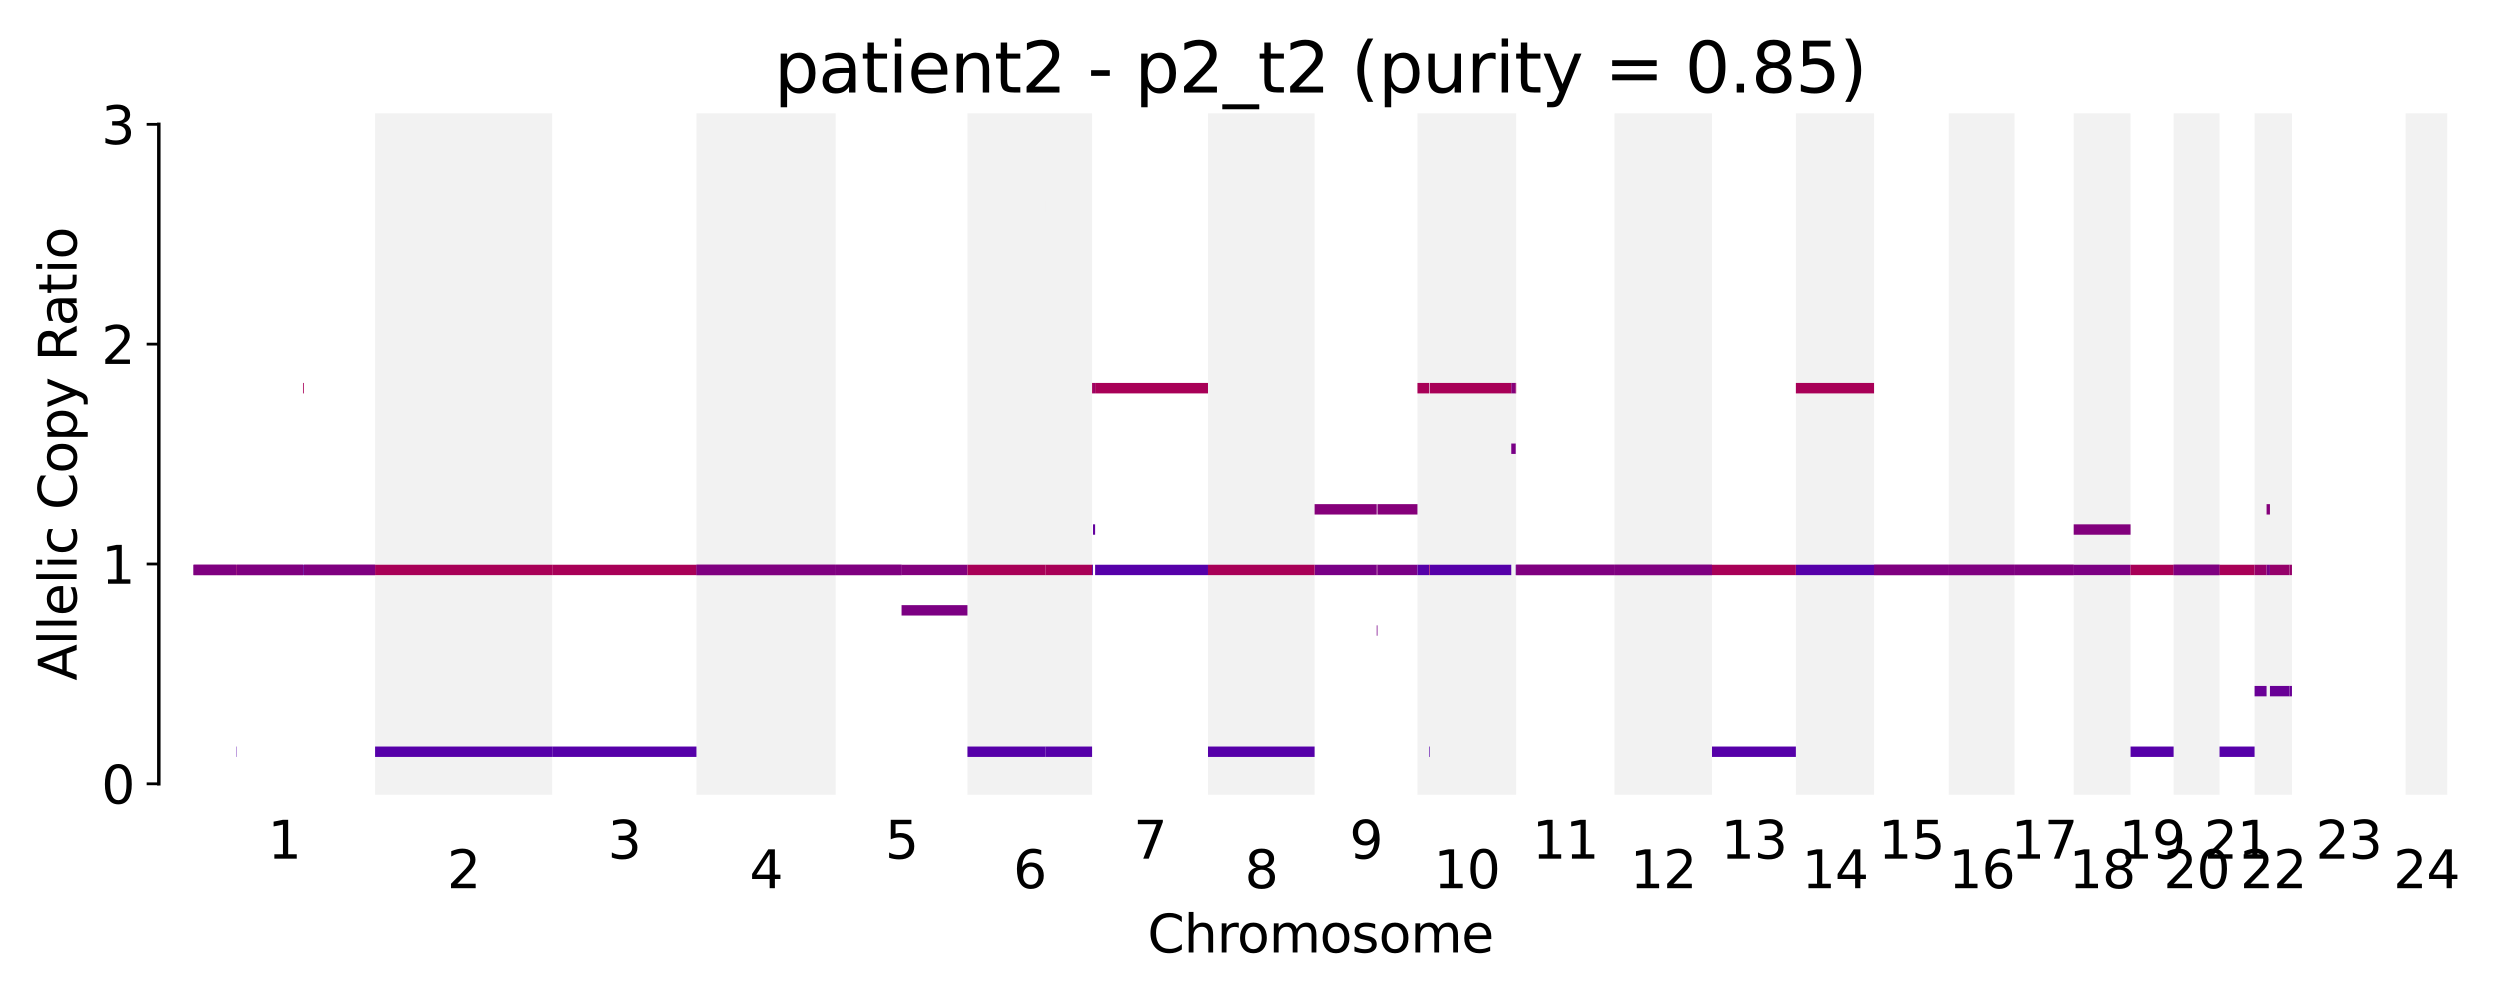 <?xml version="1.0" encoding="utf-8" standalone="no"?>
<!DOCTYPE svg PUBLIC "-//W3C//DTD SVG 1.1//EN"
  "http://www.w3.org/Graphics/SVG/1.1/DTD/svg11.dtd">
<svg xmlns:xlink="http://www.w3.org/1999/xlink" width="720pt" height="288pt" viewBox="0 0 720 288" xmlns="http://www.w3.org/2000/svg" version="1.1">
 <defs>
  <style type="text/css">*{stroke-linejoin: round; stroke-linecap: butt}</style>
 </defs>
 <g id="figure_1">
  <g id="patch_1">
   <path d="M 0 288 
L 720 288 
L 720 0 
L 0 0 
z
" style="fill: #ffffff"/>
  </g>
  <g id="axes_1">
   <g id="patch_2">
    <path d="M 55.74 228.9 
L 704.82 228.9 
L 704.82 32.64 
L 55.74 32.64 
z
" style="fill: #ffffff"/>
   </g>
   <g id="patch_3">
    <path d="M 55.74 238.396 
L 108.024 238.396 
L 108.024 -204.771 
L 55.74 -204.771 
z
" clip-path="url(#p659e399248)" style="fill: #ffffff; opacity: 0.1"/>
   </g>
   <g id="patch_4">
    <path d="M 108.024 238.396 
L 159.039 238.396 
L 159.039 -204.771 
L 108.024 -204.771 
z
" clip-path="url(#p659e399248)" style="fill: #808080; opacity: 0.1"/>
   </g>
   <g id="patch_5">
    <path d="M 159.039 238.396 
L 200.578 238.396 
L 200.578 -204.771 
L 159.039 -204.771 
z
" clip-path="url(#p659e399248)" style="fill: #ffffff; opacity: 0.1"/>
   </g>
   <g id="patch_6">
    <path d="M 200.578 238.396 
L 240.676 238.396 
L 240.676 -204.771 
L 200.578 -204.771 
z
" clip-path="url(#p659e399248)" style="fill: #808080; opacity: 0.1"/>
   </g>
   <g id="patch_7">
    <path d="M 240.676 238.396 
L 278.625 238.396 
L 278.625 -204.771 
L 240.676 -204.771 
z
" clip-path="url(#p659e399248)" style="fill: #ffffff; opacity: 0.1"/>
   </g>
   <g id="patch_8">
    <path d="M 278.625 238.396 
L 314.52 238.396 
L 314.52 -204.771 
L 278.625 -204.771 
z
" clip-path="url(#p659e399248)" style="fill: #808080; opacity: 0.1"/>
   </g>
   <g id="patch_9">
    <path d="M 314.52 238.396 
L 347.901 238.396 
L 347.901 -204.771 
L 314.52 -204.771 
z
" clip-path="url(#p659e399248)" style="fill: #ffffff; opacity: 0.1"/>
   </g>
   <g id="patch_10">
    <path d="M 347.901 238.396 
L 378.604 238.396 
L 378.604 -204.771 
L 347.901 -204.771 
z
" clip-path="url(#p659e399248)" style="fill: #808080; opacity: 0.1"/>
   </g>
   <g id="patch_11">
    <path d="M 378.604 238.396 
L 408.226 238.396 
L 408.226 -204.771 
L 378.604 -204.771 
z
" clip-path="url(#p659e399248)" style="fill: #ffffff; opacity: 0.1"/>
   </g>
   <g id="patch_12">
    <path d="M 408.226 238.396 
L 436.656 238.396 
L 436.656 -204.771 
L 408.226 -204.771 
z
" clip-path="url(#p659e399248)" style="fill: #808080; opacity: 0.1"/>
   </g>
   <g id="patch_13">
    <path d="M 436.656 238.396 
L 464.976 238.396 
L 464.976 -204.771 
L 436.656 -204.771 
z
" clip-path="url(#p659e399248)" style="fill: #ffffff; opacity: 0.1"/>
   </g>
   <g id="patch_14">
    <path d="M 464.976 238.396 
L 493.054 238.396 
L 493.054 -204.771 
L 464.976 -204.771 
z
" clip-path="url(#p659e399248)" style="fill: #808080; opacity: 0.1"/>
   </g>
   <g id="patch_15">
    <path d="M 493.054 238.396 
L 517.212 238.396 
L 517.212 -204.771 
L 493.054 -204.771 
z
" clip-path="url(#p659e399248)" style="fill: #ffffff; opacity: 0.1"/>
   </g>
   <g id="patch_16">
    <path d="M 517.212 238.396 
L 539.731 238.396 
L 539.731 -204.771 
L 517.212 -204.771 
z
" clip-path="url(#p659e399248)" style="fill: #808080; opacity: 0.1"/>
   </g>
   <g id="patch_17">
    <path d="M 539.731 238.396 
L 561.238 238.396 
L 561.238 -204.771 
L 539.731 -204.771 
z
" clip-path="url(#p659e399248)" style="fill: #ffffff; opacity: 0.1"/>
   </g>
   <g id="patch_18">
    <path d="M 561.238 238.396 
L 580.192 238.396 
L 580.192 -204.771 
L 561.238 -204.771 
z
" clip-path="url(#p659e399248)" style="fill: #808080; opacity: 0.1"/>
   </g>
   <g id="patch_19">
    <path d="M 580.192 238.396 
L 597.224 238.396 
L 597.224 -204.771 
L 580.192 -204.771 
z
" clip-path="url(#p659e399248)" style="fill: #ffffff; opacity: 0.1"/>
   </g>
   <g id="patch_20">
    <path d="M 597.224 238.396 
L 613.602 238.396 
L 613.602 -204.771 
L 597.224 -204.771 
z
" clip-path="url(#p659e399248)" style="fill: #808080; opacity: 0.1"/>
   </g>
   <g id="patch_21">
    <path d="M 613.602 238.396 
L 626.005 238.396 
L 626.005 -204.771 
L 613.602 -204.771 
z
" clip-path="url(#p659e399248)" style="fill: #ffffff; opacity: 0.1"/>
   </g>
   <g id="patch_22">
    <path d="M 626.005 238.396 
L 639.225 238.396 
L 639.225 -204.771 
L 626.005 -204.771 
z
" clip-path="url(#p659e399248)" style="fill: #808080; opacity: 0.1"/>
   </g>
   <g id="patch_23">
    <path d="M 639.225 238.396 
L 649.322 238.396 
L 649.322 -204.771 
L 639.225 -204.771 
z
" clip-path="url(#p659e399248)" style="fill: #ffffff; opacity: 0.1"/>
   </g>
   <g id="patch_24">
    <path d="M 649.322 238.396 
L 660.083 238.396 
L 660.083 -204.771 
L 649.322 -204.771 
z
" clip-path="url(#p659e399248)" style="fill: #808080; opacity: 0.1"/>
   </g>
   <g id="patch_25">
    <path d="M 660.083 238.396 
L 692.816 238.396 
L 692.816 -204.771 
L 660.083 -204.771 
z
" clip-path="url(#p659e399248)" style="fill: #ffffff; opacity: 0.1"/>
   </g>
   <g id="patch_26">
    <path d="M 692.816 238.396 
L 704.82 238.396 
L 704.82 -204.771 
L 692.816 -204.771 
z
" clip-path="url(#p659e399248)" style="fill: #808080; opacity: 0.1"/>
   </g>
   <g id="matplotlib.axis_1">
    <g id="xtick_1">
     <g id="text_1">
      <!-- 1 -->
      <g transform="translate(77.11 247.298)scale(0.15 -0.15)">
       <defs>
        <path id="DejaVuSans-31" d="M 794 531 
L 1825 531 
L 1825 4091 
L 703 3866 
L 703 4441 
L 1819 4666 
L 2450 4666 
L 2450 531 
L 3481 531 
L 3481 0 
L 794 0 
L 794 531 
z
" transform="scale(0.016)"/>
       </defs>
       <use xlink:href="#DejaVuSans-31"/>
      </g>
     </g>
    </g>
    <g id="xtick_2">
     <g id="text_2">
      <!-- 2 -->
      <g transform="translate(128.76 255.798)scale(0.15 -0.15)">
       <defs>
        <path id="DejaVuSans-32" d="M 1228 531 
L 3431 531 
L 3431 0 
L 469 0 
L 469 531 
Q 828 903 1448 1529 
Q 2069 2156 2228 2338 
Q 2531 2678 2651 2914 
Q 2772 3150 2772 3378 
Q 2772 3750 2511 3984 
Q 2250 4219 1831 4219 
Q 1534 4219 1204 4116 
Q 875 4013 500 3803 
L 500 4441 
Q 881 4594 1212 4672 
Q 1544 4750 1819 4750 
Q 2544 4750 2975 4387 
Q 3406 4025 3406 3419 
Q 3406 3131 3298 2873 
Q 3191 2616 2906 2266 
Q 2828 2175 2409 1742 
Q 1991 1309 1228 531 
z
" transform="scale(0.016)"/>
       </defs>
       <use xlink:href="#DejaVuSans-32"/>
      </g>
     </g>
    </g>
    <g id="xtick_3">
     <g id="text_3">
      <!-- 3 -->
      <g transform="translate(175.037 247.298)scale(0.15 -0.15)">
       <defs>
        <path id="DejaVuSans-33" d="M 2597 2516 
Q 3050 2419 3304 2112 
Q 3559 1806 3559 1356 
Q 3559 666 3084 287 
Q 2609 -91 1734 -91 
Q 1441 -91 1130 -33 
Q 819 25 488 141 
L 488 750 
Q 750 597 1062 519 
Q 1375 441 1716 441 
Q 2309 441 2620 675 
Q 2931 909 2931 1356 
Q 2931 1769 2642 2001 
Q 2353 2234 1838 2234 
L 1294 2234 
L 1294 2753 
L 1863 2753 
Q 2328 2753 2575 2939 
Q 2822 3125 2822 3475 
Q 2822 3834 2567 4026 
Q 2313 4219 1838 4219 
Q 1578 4219 1281 4162 
Q 984 4106 628 3988 
L 628 4550 
Q 988 4650 1302 4700 
Q 1616 4750 1894 4750 
Q 2613 4750 3031 4423 
Q 3450 4097 3450 3541 
Q 3450 3153 3228 2886 
Q 3006 2619 2597 2516 
z
" transform="scale(0.016)"/>
       </defs>
       <use xlink:href="#DejaVuSans-33"/>
      </g>
     </g>
    </g>
    <g id="xtick_4">
     <g id="text_4">
      <!-- 4 -->
      <g transform="translate(215.855 255.798)scale(0.15 -0.15)">
       <defs>
        <path id="DejaVuSans-34" d="M 2419 4116 
L 825 1625 
L 2419 1625 
L 2419 4116 
z
M 2253 4666 
L 3047 4666 
L 3047 1625 
L 3713 1625 
L 3713 1100 
L 3047 1100 
L 3047 0 
L 2419 0 
L 2419 1100 
L 313 1100 
L 313 1709 
L 2253 4666 
z
" transform="scale(0.016)"/>
       </defs>
       <use xlink:href="#DejaVuSans-34"/>
      </g>
     </g>
    </g>
    <g id="xtick_5">
     <g id="text_5">
      <!-- 5 -->
      <g transform="translate(254.879 247.298)scale(0.15 -0.15)">
       <defs>
        <path id="DejaVuSans-35" d="M 691 4666 
L 3169 4666 
L 3169 4134 
L 1269 4134 
L 1269 2991 
Q 1406 3038 1543 3061 
Q 1681 3084 1819 3084 
Q 2600 3084 3056 2656 
Q 3513 2228 3513 1497 
Q 3513 744 3044 326 
Q 2575 -91 1722 -91 
Q 1428 -91 1123 -41 
Q 819 9 494 109 
L 494 744 
Q 775 591 1075 516 
Q 1375 441 1709 441 
Q 2250 441 2565 725 
Q 2881 1009 2881 1497 
Q 2881 1984 2565 2268 
Q 2250 2553 1709 2553 
Q 1456 2553 1204 2497 
Q 953 2441 691 2322 
L 691 4666 
z
" transform="scale(0.016)"/>
       </defs>
       <use xlink:href="#DejaVuSans-35"/>
      </g>
     </g>
    </g>
    <g id="xtick_6">
     <g id="text_6">
      <!-- 6 -->
      <g transform="translate(291.801 255.798)scale(0.15 -0.15)">
       <defs>
        <path id="DejaVuSans-36" d="M 2113 2584 
Q 1688 2584 1439 2293 
Q 1191 2003 1191 1497 
Q 1191 994 1439 701 
Q 1688 409 2113 409 
Q 2538 409 2786 701 
Q 3034 994 3034 1497 
Q 3034 2003 2786 2293 
Q 2538 2584 2113 2584 
z
M 3366 4563 
L 3366 3988 
Q 3128 4100 2886 4159 
Q 2644 4219 2406 4219 
Q 1781 4219 1451 3797 
Q 1122 3375 1075 2522 
Q 1259 2794 1537 2939 
Q 1816 3084 2150 3084 
Q 2853 3084 3261 2657 
Q 3669 2231 3669 1497 
Q 3669 778 3244 343 
Q 2819 -91 2113 -91 
Q 1303 -91 875 529 
Q 447 1150 447 2328 
Q 447 3434 972 4092 
Q 1497 4750 2381 4750 
Q 2619 4750 2861 4703 
Q 3103 4656 3366 4563 
z
" transform="scale(0.016)"/>
       </defs>
       <use xlink:href="#DejaVuSans-36"/>
      </g>
     </g>
    </g>
    <g id="xtick_7">
     <g id="text_7">
      <!-- 7 -->
      <g transform="translate(326.439 247.298)scale(0.15 -0.15)">
       <defs>
        <path id="DejaVuSans-37" d="M 525 4666 
L 3525 4666 
L 3525 4397 
L 1831 0 
L 1172 0 
L 2766 4134 
L 525 4134 
L 525 4666 
z
" transform="scale(0.016)"/>
       </defs>
       <use xlink:href="#DejaVuSans-37"/>
      </g>
     </g>
    </g>
    <g id="xtick_8">
     <g id="text_8">
      <!-- 8 -->
      <g transform="translate(358.481 255.798)scale(0.15 -0.15)">
       <defs>
        <path id="DejaVuSans-38" d="M 2034 2216 
Q 1584 2216 1326 1975 
Q 1069 1734 1069 1313 
Q 1069 891 1326 650 
Q 1584 409 2034 409 
Q 2484 409 2743 651 
Q 3003 894 3003 1313 
Q 3003 1734 2745 1975 
Q 2488 2216 2034 2216 
z
M 1403 2484 
Q 997 2584 770 2862 
Q 544 3141 544 3541 
Q 544 4100 942 4425 
Q 1341 4750 2034 4750 
Q 2731 4750 3128 4425 
Q 3525 4100 3525 3541 
Q 3525 3141 3298 2862 
Q 3072 2584 2669 2484 
Q 3125 2378 3379 2068 
Q 3634 1759 3634 1313 
Q 3634 634 3220 271 
Q 2806 -91 2034 -91 
Q 1263 -91 848 271 
Q 434 634 434 1313 
Q 434 1759 690 2068 
Q 947 2378 1403 2484 
z
M 1172 3481 
Q 1172 3119 1398 2916 
Q 1625 2713 2034 2713 
Q 2441 2713 2670 2916 
Q 2900 3119 2900 3481 
Q 2900 3844 2670 4047 
Q 2441 4250 2034 4250 
Q 1625 4250 1398 4047 
Q 1172 3844 1172 3481 
z
" transform="scale(0.016)"/>
       </defs>
       <use xlink:href="#DejaVuSans-38"/>
      </g>
     </g>
    </g>
    <g id="xtick_9">
     <g id="text_9">
      <!-- 9 -->
      <g transform="translate(388.643 247.298)scale(0.15 -0.15)">
       <defs>
        <path id="DejaVuSans-39" d="M 703 97 
L 703 672 
Q 941 559 1184 500 
Q 1428 441 1663 441 
Q 2288 441 2617 861 
Q 2947 1281 2994 2138 
Q 2813 1869 2534 1725 
Q 2256 1581 1919 1581 
Q 1219 1581 811 2004 
Q 403 2428 403 3163 
Q 403 3881 828 4315 
Q 1253 4750 1959 4750 
Q 2769 4750 3195 4129 
Q 3622 3509 3622 2328 
Q 3622 1225 3098 567 
Q 2575 -91 1691 -91 
Q 1453 -91 1209 -44 
Q 966 3 703 97 
z
M 1959 2075 
Q 2384 2075 2632 2365 
Q 2881 2656 2881 3163 
Q 2881 3666 2632 3958 
Q 2384 4250 1959 4250 
Q 1534 4250 1286 3958 
Q 1038 3666 1038 3163 
Q 1038 2656 1286 2365 
Q 1534 2075 1959 2075 
z
" transform="scale(0.016)"/>
       </defs>
       <use xlink:href="#DejaVuSans-39"/>
      </g>
     </g>
    </g>
    <g id="xtick_10">
     <g id="text_10">
      <!-- 10 -->
      <g transform="translate(412.897 255.798)scale(0.15 -0.15)">
       <defs>
        <path id="DejaVuSans-30" d="M 2034 4250 
Q 1547 4250 1301 3770 
Q 1056 3291 1056 2328 
Q 1056 1369 1301 889 
Q 1547 409 2034 409 
Q 2525 409 2770 889 
Q 3016 1369 3016 2328 
Q 3016 3291 2770 3770 
Q 2525 4250 2034 4250 
z
M 2034 4750 
Q 2819 4750 3233 4129 
Q 3647 3509 3647 2328 
Q 3647 1150 3233 529 
Q 2819 -91 2034 -91 
Q 1250 -91 836 529 
Q 422 1150 422 2328 
Q 422 3509 836 4129 
Q 1250 4750 2034 4750 
z
" transform="scale(0.016)"/>
       </defs>
       <use xlink:href="#DejaVuSans-31"/>
       <use xlink:href="#DejaVuSans-30" x="63.623"/>
      </g>
     </g>
    </g>
    <g id="xtick_11">
     <g id="text_11">
      <!-- 11 -->
      <g transform="translate(441.272 247.298)scale(0.15 -0.15)">
       <use xlink:href="#DejaVuSans-31"/>
       <use xlink:href="#DejaVuSans-31" x="63.623"/>
      </g>
     </g>
    </g>
    <g id="xtick_12">
     <g id="text_12">
      <!-- 12 -->
      <g transform="translate(469.471 255.798)scale(0.15 -0.15)">
       <use xlink:href="#DejaVuSans-31"/>
       <use xlink:href="#DejaVuSans-32" x="63.623"/>
      </g>
     </g>
    </g>
    <g id="xtick_13">
     <g id="text_13">
      <!-- 13 -->
      <g transform="translate(495.589 247.298)scale(0.15 -0.15)">
       <use xlink:href="#DejaVuSans-31"/>
       <use xlink:href="#DejaVuSans-33" x="63.623"/>
      </g>
     </g>
    </g>
    <g id="xtick_14">
     <g id="text_14">
      <!-- 14 -->
      <g transform="translate(518.928 255.798)scale(0.15 -0.15)">
       <use xlink:href="#DejaVuSans-31"/>
       <use xlink:href="#DejaVuSans-34" x="63.623"/>
      </g>
     </g>
    </g>
    <g id="xtick_15">
     <g id="text_15">
      <!-- 15 -->
      <g transform="translate(540.941 247.298)scale(0.15 -0.15)">
       <use xlink:href="#DejaVuSans-31"/>
       <use xlink:href="#DejaVuSans-35" x="63.623"/>
      </g>
     </g>
    </g>
    <g id="xtick_16">
     <g id="text_16">
      <!-- 16 -->
      <g transform="translate(561.171 255.798)scale(0.15 -0.15)">
       <use xlink:href="#DejaVuSans-31"/>
       <use xlink:href="#DejaVuSans-36" x="63.623"/>
      </g>
     </g>
    </g>
    <g id="xtick_17">
     <g id="text_17">
      <!-- 17 -->
      <g transform="translate(579.164 247.298)scale(0.15 -0.15)">
       <use xlink:href="#DejaVuSans-31"/>
       <use xlink:href="#DejaVuSans-37" x="63.623"/>
      </g>
     </g>
    </g>
    <g id="xtick_18">
     <g id="text_18">
      <!-- 18 -->
      <g transform="translate(595.869 255.798)scale(0.15 -0.15)">
       <use xlink:href="#DejaVuSans-31"/>
       <use xlink:href="#DejaVuSans-38" x="63.623"/>
      </g>
     </g>
    </g>
    <g id="xtick_19">
     <g id="text_19">
      <!-- 19 -->
      <g transform="translate(610.259 247.298)scale(0.15 -0.15)">
       <use xlink:href="#DejaVuSans-31"/>
       <use xlink:href="#DejaVuSans-39" x="63.623"/>
      </g>
     </g>
    </g>
    <g id="xtick_20">
     <g id="text_20">
      <!-- 20 -->
      <g transform="translate(623.071 255.798)scale(0.15 -0.15)">
       <use xlink:href="#DejaVuSans-32"/>
       <use xlink:href="#DejaVuSans-30" x="63.623"/>
      </g>
     </g>
    </g>
    <g id="xtick_21">
     <g id="text_21">
      <!-- 21 -->
      <g transform="translate(634.73 247.298)scale(0.15 -0.15)">
       <use xlink:href="#DejaVuSans-32"/>
       <use xlink:href="#DejaVuSans-31" x="63.623"/>
      </g>
     </g>
    </g>
    <g id="xtick_22">
     <g id="text_22">
      <!-- 22 -->
      <g transform="translate(645.159 255.798)scale(0.15 -0.15)">
       <use xlink:href="#DejaVuSans-32"/>
       <use xlink:href="#DejaVuSans-32" x="63.623"/>
      </g>
     </g>
    </g>
    <g id="xtick_23">
     <g id="text_23">
      <!-- 23 -->
      <g transform="translate(666.906 247.298)scale(0.15 -0.15)">
       <use xlink:href="#DejaVuSans-32"/>
       <use xlink:href="#DejaVuSans-33" x="63.623"/>
      </g>
     </g>
    </g>
    <g id="xtick_24">
     <g id="text_24">
      <!-- 24 -->
      <g transform="translate(689.274 255.798)scale(0.15 -0.15)">
       <use xlink:href="#DejaVuSans-32"/>
       <use xlink:href="#DejaVuSans-34" x="63.623"/>
      </g>
     </g>
    </g>
    <g id="text_25">
     <!-- Chromosome -->
     <g transform="translate(330.475 274.315)scale(0.15 -0.15)">
      <defs>
       <path id="DejaVuSans-43" d="M 4122 4306 
L 4122 3641 
Q 3803 3938 3442 4084 
Q 3081 4231 2675 4231 
Q 1875 4231 1450 3742 
Q 1025 3253 1025 2328 
Q 1025 1406 1450 917 
Q 1875 428 2675 428 
Q 3081 428 3442 575 
Q 3803 722 4122 1019 
L 4122 359 
Q 3791 134 3420 21 
Q 3050 -91 2638 -91 
Q 1578 -91 968 557 
Q 359 1206 359 2328 
Q 359 3453 968 4101 
Q 1578 4750 2638 4750 
Q 3056 4750 3426 4639 
Q 3797 4528 4122 4306 
z
" transform="scale(0.016)"/>
       <path id="DejaVuSans-68" d="M 3513 2113 
L 3513 0 
L 2938 0 
L 2938 2094 
Q 2938 2591 2744 2837 
Q 2550 3084 2163 3084 
Q 1697 3084 1428 2787 
Q 1159 2491 1159 1978 
L 1159 0 
L 581 0 
L 581 4863 
L 1159 4863 
L 1159 2956 
Q 1366 3272 1645 3428 
Q 1925 3584 2291 3584 
Q 2894 3584 3203 3211 
Q 3513 2838 3513 2113 
z
" transform="scale(0.016)"/>
       <path id="DejaVuSans-72" d="M 2631 2963 
Q 2534 3019 2420 3045 
Q 2306 3072 2169 3072 
Q 1681 3072 1420 2755 
Q 1159 2438 1159 1844 
L 1159 0 
L 581 0 
L 581 3500 
L 1159 3500 
L 1159 2956 
Q 1341 3275 1631 3429 
Q 1922 3584 2338 3584 
Q 2397 3584 2469 3576 
Q 2541 3569 2628 3553 
L 2631 2963 
z
" transform="scale(0.016)"/>
       <path id="DejaVuSans-6f" d="M 1959 3097 
Q 1497 3097 1228 2736 
Q 959 2375 959 1747 
Q 959 1119 1226 758 
Q 1494 397 1959 397 
Q 2419 397 2687 759 
Q 2956 1122 2956 1747 
Q 2956 2369 2687 2733 
Q 2419 3097 1959 3097 
z
M 1959 3584 
Q 2709 3584 3137 3096 
Q 3566 2609 3566 1747 
Q 3566 888 3137 398 
Q 2709 -91 1959 -91 
Q 1206 -91 779 398 
Q 353 888 353 1747 
Q 353 2609 779 3096 
Q 1206 3584 1959 3584 
z
" transform="scale(0.016)"/>
       <path id="DejaVuSans-6d" d="M 3328 2828 
Q 3544 3216 3844 3400 
Q 4144 3584 4550 3584 
Q 5097 3584 5394 3201 
Q 5691 2819 5691 2113 
L 5691 0 
L 5113 0 
L 5113 2094 
Q 5113 2597 4934 2840 
Q 4756 3084 4391 3084 
Q 3944 3084 3684 2787 
Q 3425 2491 3425 1978 
L 3425 0 
L 2847 0 
L 2847 2094 
Q 2847 2600 2669 2842 
Q 2491 3084 2119 3084 
Q 1678 3084 1418 2786 
Q 1159 2488 1159 1978 
L 1159 0 
L 581 0 
L 581 3500 
L 1159 3500 
L 1159 2956 
Q 1356 3278 1631 3431 
Q 1906 3584 2284 3584 
Q 2666 3584 2933 3390 
Q 3200 3197 3328 2828 
z
" transform="scale(0.016)"/>
       <path id="DejaVuSans-73" d="M 2834 3397 
L 2834 2853 
Q 2591 2978 2328 3040 
Q 2066 3103 1784 3103 
Q 1356 3103 1142 2972 
Q 928 2841 928 2578 
Q 928 2378 1081 2264 
Q 1234 2150 1697 2047 
L 1894 2003 
Q 2506 1872 2764 1633 
Q 3022 1394 3022 966 
Q 3022 478 2636 193 
Q 2250 -91 1575 -91 
Q 1294 -91 989 -36 
Q 684 19 347 128 
L 347 722 
Q 666 556 975 473 
Q 1284 391 1588 391 
Q 1994 391 2212 530 
Q 2431 669 2431 922 
Q 2431 1156 2273 1281 
Q 2116 1406 1581 1522 
L 1381 1569 
Q 847 1681 609 1914 
Q 372 2147 372 2553 
Q 372 3047 722 3315 
Q 1072 3584 1716 3584 
Q 2034 3584 2315 3537 
Q 2597 3491 2834 3397 
z
" transform="scale(0.016)"/>
       <path id="DejaVuSans-65" d="M 3597 1894 
L 3597 1613 
L 953 1613 
Q 991 1019 1311 708 
Q 1631 397 2203 397 
Q 2534 397 2845 478 
Q 3156 559 3463 722 
L 3463 178 
Q 3153 47 2828 -22 
Q 2503 -91 2169 -91 
Q 1331 -91 842 396 
Q 353 884 353 1716 
Q 353 2575 817 3079 
Q 1281 3584 2069 3584 
Q 2775 3584 3186 3129 
Q 3597 2675 3597 1894 
z
M 3022 2063 
Q 3016 2534 2758 2815 
Q 2500 3097 2075 3097 
Q 1594 3097 1305 2825 
Q 1016 2553 972 2059 
L 3022 2063 
z
" transform="scale(0.016)"/>
      </defs>
      <use xlink:href="#DejaVuSans-43"/>
      <use xlink:href="#DejaVuSans-68" x="69.824"/>
      <use xlink:href="#DejaVuSans-72" x="133.203"/>
      <use xlink:href="#DejaVuSans-6f" x="172.066"/>
      <use xlink:href="#DejaVuSans-6d" x="233.248"/>
      <use xlink:href="#DejaVuSans-6f" x="330.66"/>
      <use xlink:href="#DejaVuSans-73" x="391.842"/>
      <use xlink:href="#DejaVuSans-6f" x="443.941"/>
      <use xlink:href="#DejaVuSans-6d" x="505.123"/>
      <use xlink:href="#DejaVuSans-65" x="602.535"/>
     </g>
    </g>
   </g>
   <g id="matplotlib.axis_2">
    <g id="ytick_1">
     <g id="line2d_1">
      <defs>
       <path id="m4566a4d880" d="M 0 0 
L -3.5 0 
" style="stroke: #000000; stroke-width: 0.8"/>
      </defs>
      <g>
       <use xlink:href="#m4566a4d880" x="45.74" y="225.735" style="stroke: #000000; stroke-width: 0.8"/>
      </g>
     </g>
     <g id="text_26">
      <!-- 0 -->
      <g transform="translate(29.196 231.433)scale(0.15 -0.15)">
       <use xlink:href="#DejaVuSans-30"/>
      </g>
     </g>
    </g>
    <g id="ytick_2">
     <g id="line2d_2">
      <g>
       <use xlink:href="#m4566a4d880" x="45.74" y="162.425" style="stroke: #000000; stroke-width: 0.8"/>
      </g>
     </g>
     <g id="text_27">
      <!-- 1 -->
      <g transform="translate(29.196 168.124)scale(0.15 -0.15)">
       <use xlink:href="#DejaVuSans-31"/>
      </g>
     </g>
    </g>
    <g id="ytick_3">
     <g id="line2d_3">
      <g>
       <use xlink:href="#m4566a4d880" x="45.74" y="99.115" style="stroke: #000000; stroke-width: 0.8"/>
      </g>
     </g>
     <g id="text_28">
      <!-- 2 -->
      <g transform="translate(29.196 104.814)scale(0.15 -0.15)">
       <use xlink:href="#DejaVuSans-32"/>
      </g>
     </g>
    </g>
    <g id="ytick_4">
     <g id="line2d_4">
      <g>
       <use xlink:href="#m4566a4d880" x="45.74" y="35.805" style="stroke: #000000; stroke-width: 0.8"/>
      </g>
     </g>
     <g id="text_29">
      <!-- 3 -->
      <g transform="translate(29.196 41.504)scale(0.15 -0.15)">
       <use xlink:href="#DejaVuSans-33"/>
      </g>
     </g>
    </g>
    <g id="text_30">
     <!-- Allelic Copy Ratio -->
     <g transform="translate(22.077 196.019)rotate(-90)scale(0.15 -0.15)">
      <defs>
       <path id="DejaVuSans-41" d="M 2188 4044 
L 1331 1722 
L 3047 1722 
L 2188 4044 
z
M 1831 4666 
L 2547 4666 
L 4325 0 
L 3669 0 
L 3244 1197 
L 1141 1197 
L 716 0 
L 50 0 
L 1831 4666 
z
" transform="scale(0.016)"/>
       <path id="DejaVuSans-6c" d="M 603 4863 
L 1178 4863 
L 1178 0 
L 603 0 
L 603 4863 
z
" transform="scale(0.016)"/>
       <path id="DejaVuSans-69" d="M 603 3500 
L 1178 3500 
L 1178 0 
L 603 0 
L 603 3500 
z
M 603 4863 
L 1178 4863 
L 1178 4134 
L 603 4134 
L 603 4863 
z
" transform="scale(0.016)"/>
       <path id="DejaVuSans-63" d="M 3122 3366 
L 3122 2828 
Q 2878 2963 2633 3030 
Q 2388 3097 2138 3097 
Q 1578 3097 1268 2742 
Q 959 2388 959 1747 
Q 959 1106 1268 751 
Q 1578 397 2138 397 
Q 2388 397 2633 464 
Q 2878 531 3122 666 
L 3122 134 
Q 2881 22 2623 -34 
Q 2366 -91 2075 -91 
Q 1284 -91 818 406 
Q 353 903 353 1747 
Q 353 2603 823 3093 
Q 1294 3584 2113 3584 
Q 2378 3584 2631 3529 
Q 2884 3475 3122 3366 
z
" transform="scale(0.016)"/>
       <path id="DejaVuSans-20" transform="scale(0.016)"/>
       <path id="DejaVuSans-70" d="M 1159 525 
L 1159 -1331 
L 581 -1331 
L 581 3500 
L 1159 3500 
L 1159 2969 
Q 1341 3281 1617 3432 
Q 1894 3584 2278 3584 
Q 2916 3584 3314 3078 
Q 3713 2572 3713 1747 
Q 3713 922 3314 415 
Q 2916 -91 2278 -91 
Q 1894 -91 1617 61 
Q 1341 213 1159 525 
z
M 3116 1747 
Q 3116 2381 2855 2742 
Q 2594 3103 2138 3103 
Q 1681 3103 1420 2742 
Q 1159 2381 1159 1747 
Q 1159 1113 1420 752 
Q 1681 391 2138 391 
Q 2594 391 2855 752 
Q 3116 1113 3116 1747 
z
" transform="scale(0.016)"/>
       <path id="DejaVuSans-79" d="M 2059 -325 
Q 1816 -950 1584 -1140 
Q 1353 -1331 966 -1331 
L 506 -1331 
L 506 -850 
L 844 -850 
Q 1081 -850 1212 -737 
Q 1344 -625 1503 -206 
L 1606 56 
L 191 3500 
L 800 3500 
L 1894 763 
L 2988 3500 
L 3597 3500 
L 2059 -325 
z
" transform="scale(0.016)"/>
       <path id="DejaVuSans-52" d="M 2841 2188 
Q 3044 2119 3236 1894 
Q 3428 1669 3622 1275 
L 4263 0 
L 3584 0 
L 2988 1197 
Q 2756 1666 2539 1819 
Q 2322 1972 1947 1972 
L 1259 1972 
L 1259 0 
L 628 0 
L 628 4666 
L 2053 4666 
Q 2853 4666 3247 4331 
Q 3641 3997 3641 3322 
Q 3641 2881 3436 2590 
Q 3231 2300 2841 2188 
z
M 1259 4147 
L 1259 2491 
L 2053 2491 
Q 2509 2491 2742 2702 
Q 2975 2913 2975 3322 
Q 2975 3731 2742 3939 
Q 2509 4147 2053 4147 
L 1259 4147 
z
" transform="scale(0.016)"/>
       <path id="DejaVuSans-61" d="M 2194 1759 
Q 1497 1759 1228 1600 
Q 959 1441 959 1056 
Q 959 750 1161 570 
Q 1363 391 1709 391 
Q 2188 391 2477 730 
Q 2766 1069 2766 1631 
L 2766 1759 
L 2194 1759 
z
M 3341 1997 
L 3341 0 
L 2766 0 
L 2766 531 
Q 2569 213 2275 61 
Q 1981 -91 1556 -91 
Q 1019 -91 701 211 
Q 384 513 384 1019 
Q 384 1609 779 1909 
Q 1175 2209 1959 2209 
L 2766 2209 
L 2766 2266 
Q 2766 2663 2505 2880 
Q 2244 3097 1772 3097 
Q 1472 3097 1187 3025 
Q 903 2953 641 2809 
L 641 3341 
Q 956 3463 1253 3523 
Q 1550 3584 1831 3584 
Q 2591 3584 2966 3190 
Q 3341 2797 3341 1997 
z
" transform="scale(0.016)"/>
       <path id="DejaVuSans-74" d="M 1172 4494 
L 1172 3500 
L 2356 3500 
L 2356 3053 
L 1172 3053 
L 1172 1153 
Q 1172 725 1289 603 
Q 1406 481 1766 481 
L 2356 481 
L 2356 0 
L 1766 0 
Q 1100 0 847 248 
Q 594 497 594 1153 
L 594 3053 
L 172 3053 
L 172 3500 
L 594 3500 
L 594 4494 
L 1172 4494 
z
" transform="scale(0.016)"/>
      </defs>
      <use xlink:href="#DejaVuSans-41"/>
      <use xlink:href="#DejaVuSans-6c" x="68.408"/>
      <use xlink:href="#DejaVuSans-6c" x="96.191"/>
      <use xlink:href="#DejaVuSans-65" x="123.975"/>
      <use xlink:href="#DejaVuSans-6c" x="185.498"/>
      <use xlink:href="#DejaVuSans-69" x="213.281"/>
      <use xlink:href="#DejaVuSans-63" x="241.064"/>
      <use xlink:href="#DejaVuSans-20" x="296.045"/>
      <use xlink:href="#DejaVuSans-43" x="327.832"/>
      <use xlink:href="#DejaVuSans-6f" x="397.656"/>
      <use xlink:href="#DejaVuSans-70" x="458.838"/>
      <use xlink:href="#DejaVuSans-79" x="522.314"/>
      <use xlink:href="#DejaVuSans-20" x="581.494"/>
      <use xlink:href="#DejaVuSans-52" x="613.281"/>
      <use xlink:href="#DejaVuSans-61" x="680.514"/>
      <use xlink:href="#DejaVuSans-74" x="741.793"/>
      <use xlink:href="#DejaVuSans-69" x="781.002"/>
      <use xlink:href="#DejaVuSans-6f" x="808.785"/>
     </g>
    </g>
   </g>
   <g id="LineCollection_1">
    <path d="M 55.74 164.143 
L 68.118 164.143 
" clip-path="url(#p659e399248)" style="fill: none; stroke: #7f0080; stroke-width: 3"/>
    <path d="M 68.118 216.496 
L 68.224 216.496 
" clip-path="url(#p659e399248)" style="fill: none; stroke: #5600a9; stroke-width: 3"/>
    <path d="M 68.224 164.143 
L 87.258 164.143 
" clip-path="url(#p659e399248)" style="fill: none; stroke: #7f0080; stroke-width: 3"/>
    <path d="M 87.258 164.143 
L 87.498 164.143 
" clip-path="url(#p659e399248)" style="fill: none; stroke: #5600a9; stroke-width: 3"/>
    <path d="M 87.498 164.143 
L 108.024 164.143 
" clip-path="url(#p659e399248)" style="fill: none; stroke: #7f0080; stroke-width: 3"/>
    <path d="M 108.024 216.496 
L 159.039 216.496 
" clip-path="url(#p659e399248)" style="fill: none; stroke: #5600a9; stroke-width: 3"/>
    <path d="M 159.039 216.496 
L 200.578 216.496 
" clip-path="url(#p659e399248)" style="fill: none; stroke: #5600a9; stroke-width: 3"/>
    <path d="M 200.578 164.143 
L 240.676 164.143 
" clip-path="url(#p659e399248)" style="fill: none; stroke: #7f0080; stroke-width: 3"/>
    <path d="M 240.676 164.143 
L 259.65 164.143 
" clip-path="url(#p659e399248)" style="fill: none; stroke: #7f0080; stroke-width: 3"/>
    <path d="M 259.65 175.777 
L 278.625 175.777 
" clip-path="url(#p659e399248)" style="fill: none; stroke: #7c0083; stroke-width: 3"/>
    <path d="M 278.625 216.496 
L 301.056 216.496 
" clip-path="url(#p659e399248)" style="fill: none; stroke: #5600a9; stroke-width: 3"/>
    <path d="M 301.056 216.496 
L 301.057 216.496 
" clip-path="url(#p659e399248)" style="fill: none; stroke: #1800e7; stroke-width: 3"/>
    <path d="M 301.057 216.496 
L 314.52 216.496 
" clip-path="url(#p659e399248)" style="fill: none; stroke: #5600a9; stroke-width: 3"/>
    <path d="M 314.52 164.143 
L 314.788 164.143 
" clip-path="url(#p659e399248)" style="fill: none; stroke: #5600a9; stroke-width: 3"/>
    <path d="M 314.788 152.509 
L 315.392 152.509 
" clip-path="url(#p659e399248)" style="fill: none; stroke: #62009d; stroke-width: 3"/>
    <path d="M 315.392 164.143 
L 347.901 164.143 
" clip-path="url(#p659e399248)" style="fill: none; stroke: #5600a9; stroke-width: 3"/>
    <path d="M 347.901 216.496 
L 378.604 216.496 
" clip-path="url(#p659e399248)" style="fill: none; stroke: #5600a9; stroke-width: 3"/>
    <path d="M 378.604 164.143 
L 396.497 164.143 
" clip-path="url(#p659e399248)" style="fill: none; stroke: #790086; stroke-width: 3"/>
    <path d="M 396.497 181.594 
L 396.71 181.594 
" clip-path="url(#p659e399248)" style="fill: none; stroke: #790086; stroke-width: 3"/>
    <path d="M 396.71 164.143 
L 408.226 164.143 
" clip-path="url(#p659e399248)" style="fill: none; stroke: #790086; stroke-width: 3"/>
    <path d="M 408.226 164.143 
L 411.643 164.143 
" clip-path="url(#p659e399248)" style="fill: none; stroke: #5600a9; stroke-width: 3"/>
    <path d="M 411.643 216.496 
L 411.821 216.496 
" clip-path="url(#p659e399248)" style="fill: none; stroke: #5600a9; stroke-width: 3"/>
    <path d="M 411.821 164.143 
L 435.243 164.143 
" clip-path="url(#p659e399248)" style="fill: none; stroke: #5600a9; stroke-width: 3"/>
    <path d="M 435.243 129.241 
L 436.525 129.241 
" clip-path="url(#p659e399248)" style="fill: none; stroke: #790086; stroke-width: 3"/>
    <path d="M 436.525 164.143 
L 436.656 164.143 
" clip-path="url(#p659e399248)" style="fill: none; stroke: #5600a9; stroke-width: 3"/>
    <path d="M 436.656 164.143 
L 464.976 164.143 
" clip-path="url(#p659e399248)" style="fill: none; stroke: #7f0080; stroke-width: 3"/>
    <path d="M 464.976 164.143 
L 493.054 164.143 
" clip-path="url(#p659e399248)" style="fill: none; stroke: #7f0080; stroke-width: 3"/>
    <path d="M 493.054 216.496 
L 517.212 216.496 
" clip-path="url(#p659e399248)" style="fill: none; stroke: #5600a9; stroke-width: 3"/>
    <path d="M 517.212 164.143 
L 539.731 164.143 
" clip-path="url(#p659e399248)" style="fill: none; stroke: #5600a9; stroke-width: 3"/>
    <path d="M 539.731 164.143 
L 561.238 164.143 
" clip-path="url(#p659e399248)" style="fill: none; stroke: #7f0080; stroke-width: 3"/>
    <path d="M 561.238 164.143 
L 580.192 164.143 
" clip-path="url(#p659e399248)" style="fill: none; stroke: #7f0080; stroke-width: 3"/>
    <path d="M 580.192 164.143 
L 597.224 164.143 
" clip-path="url(#p659e399248)" style="fill: none; stroke: #7f0080; stroke-width: 3"/>
    <path d="M 597.224 164.143 
L 613.602 164.143 
" clip-path="url(#p659e399248)" style="fill: none; stroke: #7c0083; stroke-width: 3"/>
    <path d="M 613.602 216.496 
L 626.005 216.496 
" clip-path="url(#p659e399248)" style="fill: none; stroke: #5600a9; stroke-width: 3"/>
    <path d="M 626.005 164.143 
L 639.225 164.143 
" clip-path="url(#p659e399248)" style="fill: none; stroke: #7f0080; stroke-width: 3"/>
    <path d="M 639.225 216.496 
L 649.322 216.496 
" clip-path="url(#p659e399248)" style="fill: none; stroke: #5600a9; stroke-width: 3"/>
    <path d="M 649.322 199.045 
L 652.773 199.045 
" clip-path="url(#p659e399248)" style="fill: none; stroke: #690096; stroke-width: 3"/>
    <path d="M 652.773 164.143 
L 653.743 164.143 
" clip-path="url(#p659e399248)" style="fill: none; stroke: #790086; stroke-width: 3"/>
    <path d="M 653.743 199.045 
L 659.328 199.045 
" clip-path="url(#p659e399248)" style="fill: none; stroke: #690096; stroke-width: 3"/>
    <path d="M 659.328 199.045 
L 659.405 199.045 
" clip-path="url(#p659e399248)" style="fill: none; stroke: #690096; stroke-width: 3"/>
    <path d="M 659.405 199.045 
L 660.083 199.045 
" clip-path="url(#p659e399248)" style="fill: none; stroke: #690096; stroke-width: 3"/>
   </g>
   <g id="LineCollection_2">
    <path d="M 55.74 164.143 
L 68.118 164.143 
" clip-path="url(#p659e399248)" style="fill: none; stroke: #7f0080; stroke-width: 3"/>
    <path d="M 68.118 164.143 
L 68.224 164.143 
" clip-path="url(#p659e399248)" style="fill: none; stroke: #a80057; stroke-width: 3"/>
    <path d="M 68.224 164.143 
L 87.258 164.143 
" clip-path="url(#p659e399248)" style="fill: none; stroke: #7f0080; stroke-width: 3"/>
    <path d="M 87.258 111.79 
L 87.498 111.79 
" clip-path="url(#p659e399248)" style="fill: none; stroke: #a80057; stroke-width: 3"/>
    <path d="M 87.498 164.143 
L 108.024 164.143 
" clip-path="url(#p659e399248)" style="fill: none; stroke: #7f0080; stroke-width: 3"/>
    <path d="M 108.024 164.143 
L 159.039 164.143 
" clip-path="url(#p659e399248)" style="fill: none; stroke: #a80057; stroke-width: 3"/>
    <path d="M 159.039 164.143 
L 200.578 164.143 
" clip-path="url(#p659e399248)" style="fill: none; stroke: #a80057; stroke-width: 3"/>
    <path d="M 200.578 164.143 
L 240.676 164.143 
" clip-path="url(#p659e399248)" style="fill: none; stroke: #7f0080; stroke-width: 3"/>
    <path d="M 240.676 164.143 
L 259.65 164.143 
" clip-path="url(#p659e399248)" style="fill: none; stroke: #7f0080; stroke-width: 3"/>
    <path d="M 259.65 164.143 
L 278.625 164.143 
" clip-path="url(#p659e399248)" style="fill: none; stroke: #82007d; stroke-width: 3"/>
    <path d="M 278.625 164.143 
L 301.056 164.143 
" clip-path="url(#p659e399248)" style="fill: none; stroke: #a80057; stroke-width: 3"/>
    <path d="M 301.056 59.437 
L 301.057 59.437 
" clip-path="url(#p659e399248)" style="fill: none; stroke: #e60019; stroke-width: 3"/>
    <path d="M 301.057 164.143 
L 314.52 164.143 
" clip-path="url(#p659e399248)" style="fill: none; stroke: #a80057; stroke-width: 3"/>
    <path d="M 314.52 111.79 
L 314.788 111.79 
" clip-path="url(#p659e399248)" style="fill: none; stroke: #a80057; stroke-width: 3"/>
    <path d="M 314.788 111.79 
L 315.392 111.79 
" clip-path="url(#p659e399248)" style="fill: none; stroke: #9c0063; stroke-width: 3"/>
    <path d="M 315.392 111.79 
L 347.901 111.79 
" clip-path="url(#p659e399248)" style="fill: none; stroke: #a80057; stroke-width: 3"/>
    <path d="M 347.901 164.143 
L 378.604 164.143 
" clip-path="url(#p659e399248)" style="fill: none; stroke: #a80057; stroke-width: 3"/>
    <path d="M 378.604 146.692 
L 396.497 146.692 
" clip-path="url(#p659e399248)" style="fill: none; stroke: #85007a; stroke-width: 3"/>
    <path d="M 396.497 164.143 
L 396.71 164.143 
" clip-path="url(#p659e399248)" style="fill: none; stroke: #85007a; stroke-width: 3"/>
    <path d="M 396.71 146.692 
L 408.226 146.692 
" clip-path="url(#p659e399248)" style="fill: none; stroke: #85007a; stroke-width: 3"/>
    <path d="M 408.226 111.79 
L 411.643 111.79 
" clip-path="url(#p659e399248)" style="fill: none; stroke: #a80057; stroke-width: 3"/>
    <path d="M 411.643 164.143 
L 411.821 164.143 
" clip-path="url(#p659e399248)" style="fill: none; stroke: #a80057; stroke-width: 3"/>
    <path d="M 411.821 111.79 
L 435.243 111.79 
" clip-path="url(#p659e399248)" style="fill: none; stroke: #a80057; stroke-width: 3"/>
    <path d="M 435.243 111.79 
L 436.525 111.79 
" clip-path="url(#p659e399248)" style="fill: none; stroke: #85007a; stroke-width: 3"/>
    <path d="M 436.525 111.79 
L 436.656 111.79 
" clip-path="url(#p659e399248)" style="fill: none; stroke: #a80057; stroke-width: 3"/>
    <path d="M 436.656 164.143 
L 464.976 164.143 
" clip-path="url(#p659e399248)" style="fill: none; stroke: #7f0080; stroke-width: 3"/>
    <path d="M 464.976 164.143 
L 493.054 164.143 
" clip-path="url(#p659e399248)" style="fill: none; stroke: #7f0080; stroke-width: 3"/>
    <path d="M 493.054 164.143 
L 517.212 164.143 
" clip-path="url(#p659e399248)" style="fill: none; stroke: #a80057; stroke-width: 3"/>
    <path d="M 517.212 111.79 
L 539.731 111.79 
" clip-path="url(#p659e399248)" style="fill: none; stroke: #a80057; stroke-width: 3"/>
    <path d="M 539.731 164.143 
L 561.238 164.143 
" clip-path="url(#p659e399248)" style="fill: none; stroke: #7f0080; stroke-width: 3"/>
    <path d="M 561.238 164.143 
L 580.192 164.143 
" clip-path="url(#p659e399248)" style="fill: none; stroke: #7f0080; stroke-width: 3"/>
    <path d="M 580.192 164.143 
L 597.224 164.143 
" clip-path="url(#p659e399248)" style="fill: none; stroke: #7f0080; stroke-width: 3"/>
    <path d="M 597.224 152.509 
L 613.602 152.509 
" clip-path="url(#p659e399248)" style="fill: none; stroke: #82007d; stroke-width: 3"/>
    <path d="M 613.602 164.143 
L 626.005 164.143 
" clip-path="url(#p659e399248)" style="fill: none; stroke: #a80057; stroke-width: 3"/>
    <path d="M 626.005 164.143 
L 639.225 164.143 
" clip-path="url(#p659e399248)" style="fill: none; stroke: #7f0080; stroke-width: 3"/>
    <path d="M 639.225 164.143 
L 649.322 164.143 
" clip-path="url(#p659e399248)" style="fill: none; stroke: #a80057; stroke-width: 3"/>
    <path d="M 649.322 164.143 
L 652.773 164.143 
" clip-path="url(#p659e399248)" style="fill: none; stroke: #95006a; stroke-width: 3"/>
    <path d="M 652.773 146.692 
L 653.743 146.692 
" clip-path="url(#p659e399248)" style="fill: none; stroke: #85007a; stroke-width: 3"/>
    <path d="M 653.743 164.143 
L 659.328 164.143 
" clip-path="url(#p659e399248)" style="fill: none; stroke: #95006a; stroke-width: 3"/>
    <path d="M 659.328 164.143 
L 659.405 164.143 
" clip-path="url(#p659e399248)" style="fill: none; stroke: #95006a; stroke-width: 3"/>
    <path d="M 659.405 164.143 
L 660.083 164.143 
" clip-path="url(#p659e399248)" style="fill: none; stroke: #95006a; stroke-width: 3"/>
   </g>
   <g id="patch_27">
    <path d="M 45.74 225.735 
L 45.74 35.805 
" style="fill: none; stroke: #000000; stroke-linejoin: miter; stroke-linecap: square"/>
   </g>
   <g id="text_31">
    <!-- patient2 - p2_t2 (purity = 0.85) -->
    <g transform="translate(222.977 26.64)scale(0.2 -0.2)">
     <defs>
      <path id="DejaVuSans-6e" d="M 3513 2113 
L 3513 0 
L 2938 0 
L 2938 2094 
Q 2938 2591 2744 2837 
Q 2550 3084 2163 3084 
Q 1697 3084 1428 2787 
Q 1159 2491 1159 1978 
L 1159 0 
L 581 0 
L 581 3500 
L 1159 3500 
L 1159 2956 
Q 1366 3272 1645 3428 
Q 1925 3584 2291 3584 
Q 2894 3584 3203 3211 
Q 3513 2838 3513 2113 
z
" transform="scale(0.016)"/>
      <path id="DejaVuSans-2d" d="M 313 2009 
L 1997 2009 
L 1997 1497 
L 313 1497 
L 313 2009 
z
" transform="scale(0.016)"/>
      <path id="DejaVuSans-5f" d="M 3263 -1063 
L 3263 -1509 
L -63 -1509 
L -63 -1063 
L 3263 -1063 
z
" transform="scale(0.016)"/>
      <path id="DejaVuSans-28" d="M 1984 4856 
Q 1566 4138 1362 3434 
Q 1159 2731 1159 2009 
Q 1159 1288 1364 580 
Q 1569 -128 1984 -844 
L 1484 -844 
Q 1016 -109 783 600 
Q 550 1309 550 2009 
Q 550 2706 781 3412 
Q 1013 4119 1484 4856 
L 1984 4856 
z
" transform="scale(0.016)"/>
      <path id="DejaVuSans-75" d="M 544 1381 
L 544 3500 
L 1119 3500 
L 1119 1403 
Q 1119 906 1312 657 
Q 1506 409 1894 409 
Q 2359 409 2629 706 
Q 2900 1003 2900 1516 
L 2900 3500 
L 3475 3500 
L 3475 0 
L 2900 0 
L 2900 538 
Q 2691 219 2414 64 
Q 2138 -91 1772 -91 
Q 1169 -91 856 284 
Q 544 659 544 1381 
z
M 1991 3584 
L 1991 3584 
z
" transform="scale(0.016)"/>
      <path id="DejaVuSans-3d" d="M 678 2906 
L 4684 2906 
L 4684 2381 
L 678 2381 
L 678 2906 
z
M 678 1631 
L 4684 1631 
L 4684 1100 
L 678 1100 
L 678 1631 
z
" transform="scale(0.016)"/>
      <path id="DejaVuSans-2e" d="M 684 794 
L 1344 794 
L 1344 0 
L 684 0 
L 684 794 
z
" transform="scale(0.016)"/>
      <path id="DejaVuSans-29" d="M 513 4856 
L 1013 4856 
Q 1481 4119 1714 3412 
Q 1947 2706 1947 2009 
Q 1947 1309 1714 600 
Q 1481 -109 1013 -844 
L 513 -844 
Q 928 -128 1133 580 
Q 1338 1288 1338 2009 
Q 1338 2731 1133 3434 
Q 928 4138 513 4856 
z
" transform="scale(0.016)"/>
     </defs>
     <use xlink:href="#DejaVuSans-70"/>
     <use xlink:href="#DejaVuSans-61" x="63.477"/>
     <use xlink:href="#DejaVuSans-74" x="124.756"/>
     <use xlink:href="#DejaVuSans-69" x="163.965"/>
     <use xlink:href="#DejaVuSans-65" x="191.748"/>
     <use xlink:href="#DejaVuSans-6e" x="253.271"/>
     <use xlink:href="#DejaVuSans-74" x="316.65"/>
     <use xlink:href="#DejaVuSans-32" x="355.859"/>
     <use xlink:href="#DejaVuSans-20" x="419.482"/>
     <use xlink:href="#DejaVuSans-2d" x="451.27"/>
     <use xlink:href="#DejaVuSans-20" x="487.354"/>
     <use xlink:href="#DejaVuSans-70" x="519.141"/>
     <use xlink:href="#DejaVuSans-32" x="582.617"/>
     <use xlink:href="#DejaVuSans-5f" x="646.24"/>
     <use xlink:href="#DejaVuSans-74" x="696.24"/>
     <use xlink:href="#DejaVuSans-32" x="735.449"/>
     <use xlink:href="#DejaVuSans-20" x="799.072"/>
     <use xlink:href="#DejaVuSans-28" x="830.859"/>
     <use xlink:href="#DejaVuSans-70" x="869.873"/>
     <use xlink:href="#DejaVuSans-75" x="933.35"/>
     <use xlink:href="#DejaVuSans-72" x="996.729"/>
     <use xlink:href="#DejaVuSans-69" x="1037.842"/>
     <use xlink:href="#DejaVuSans-74" x="1065.625"/>
     <use xlink:href="#DejaVuSans-79" x="1104.834"/>
     <use xlink:href="#DejaVuSans-20" x="1164.014"/>
     <use xlink:href="#DejaVuSans-3d" x="1195.801"/>
     <use xlink:href="#DejaVuSans-20" x="1279.59"/>
     <use xlink:href="#DejaVuSans-30" x="1311.377"/>
     <use xlink:href="#DejaVuSans-2e" x="1375"/>
     <use xlink:href="#DejaVuSans-38" x="1406.787"/>
     <use xlink:href="#DejaVuSans-35" x="1470.41"/>
     <use xlink:href="#DejaVuSans-29" x="1534.033"/>
    </g>
   </g>
  </g>
 </g>
 <defs>
  <clipPath id="p659e399248">
   <rect x="55.74" y="32.64" width="649.08" height="196.26"/>
  </clipPath>
 </defs>
</svg>
